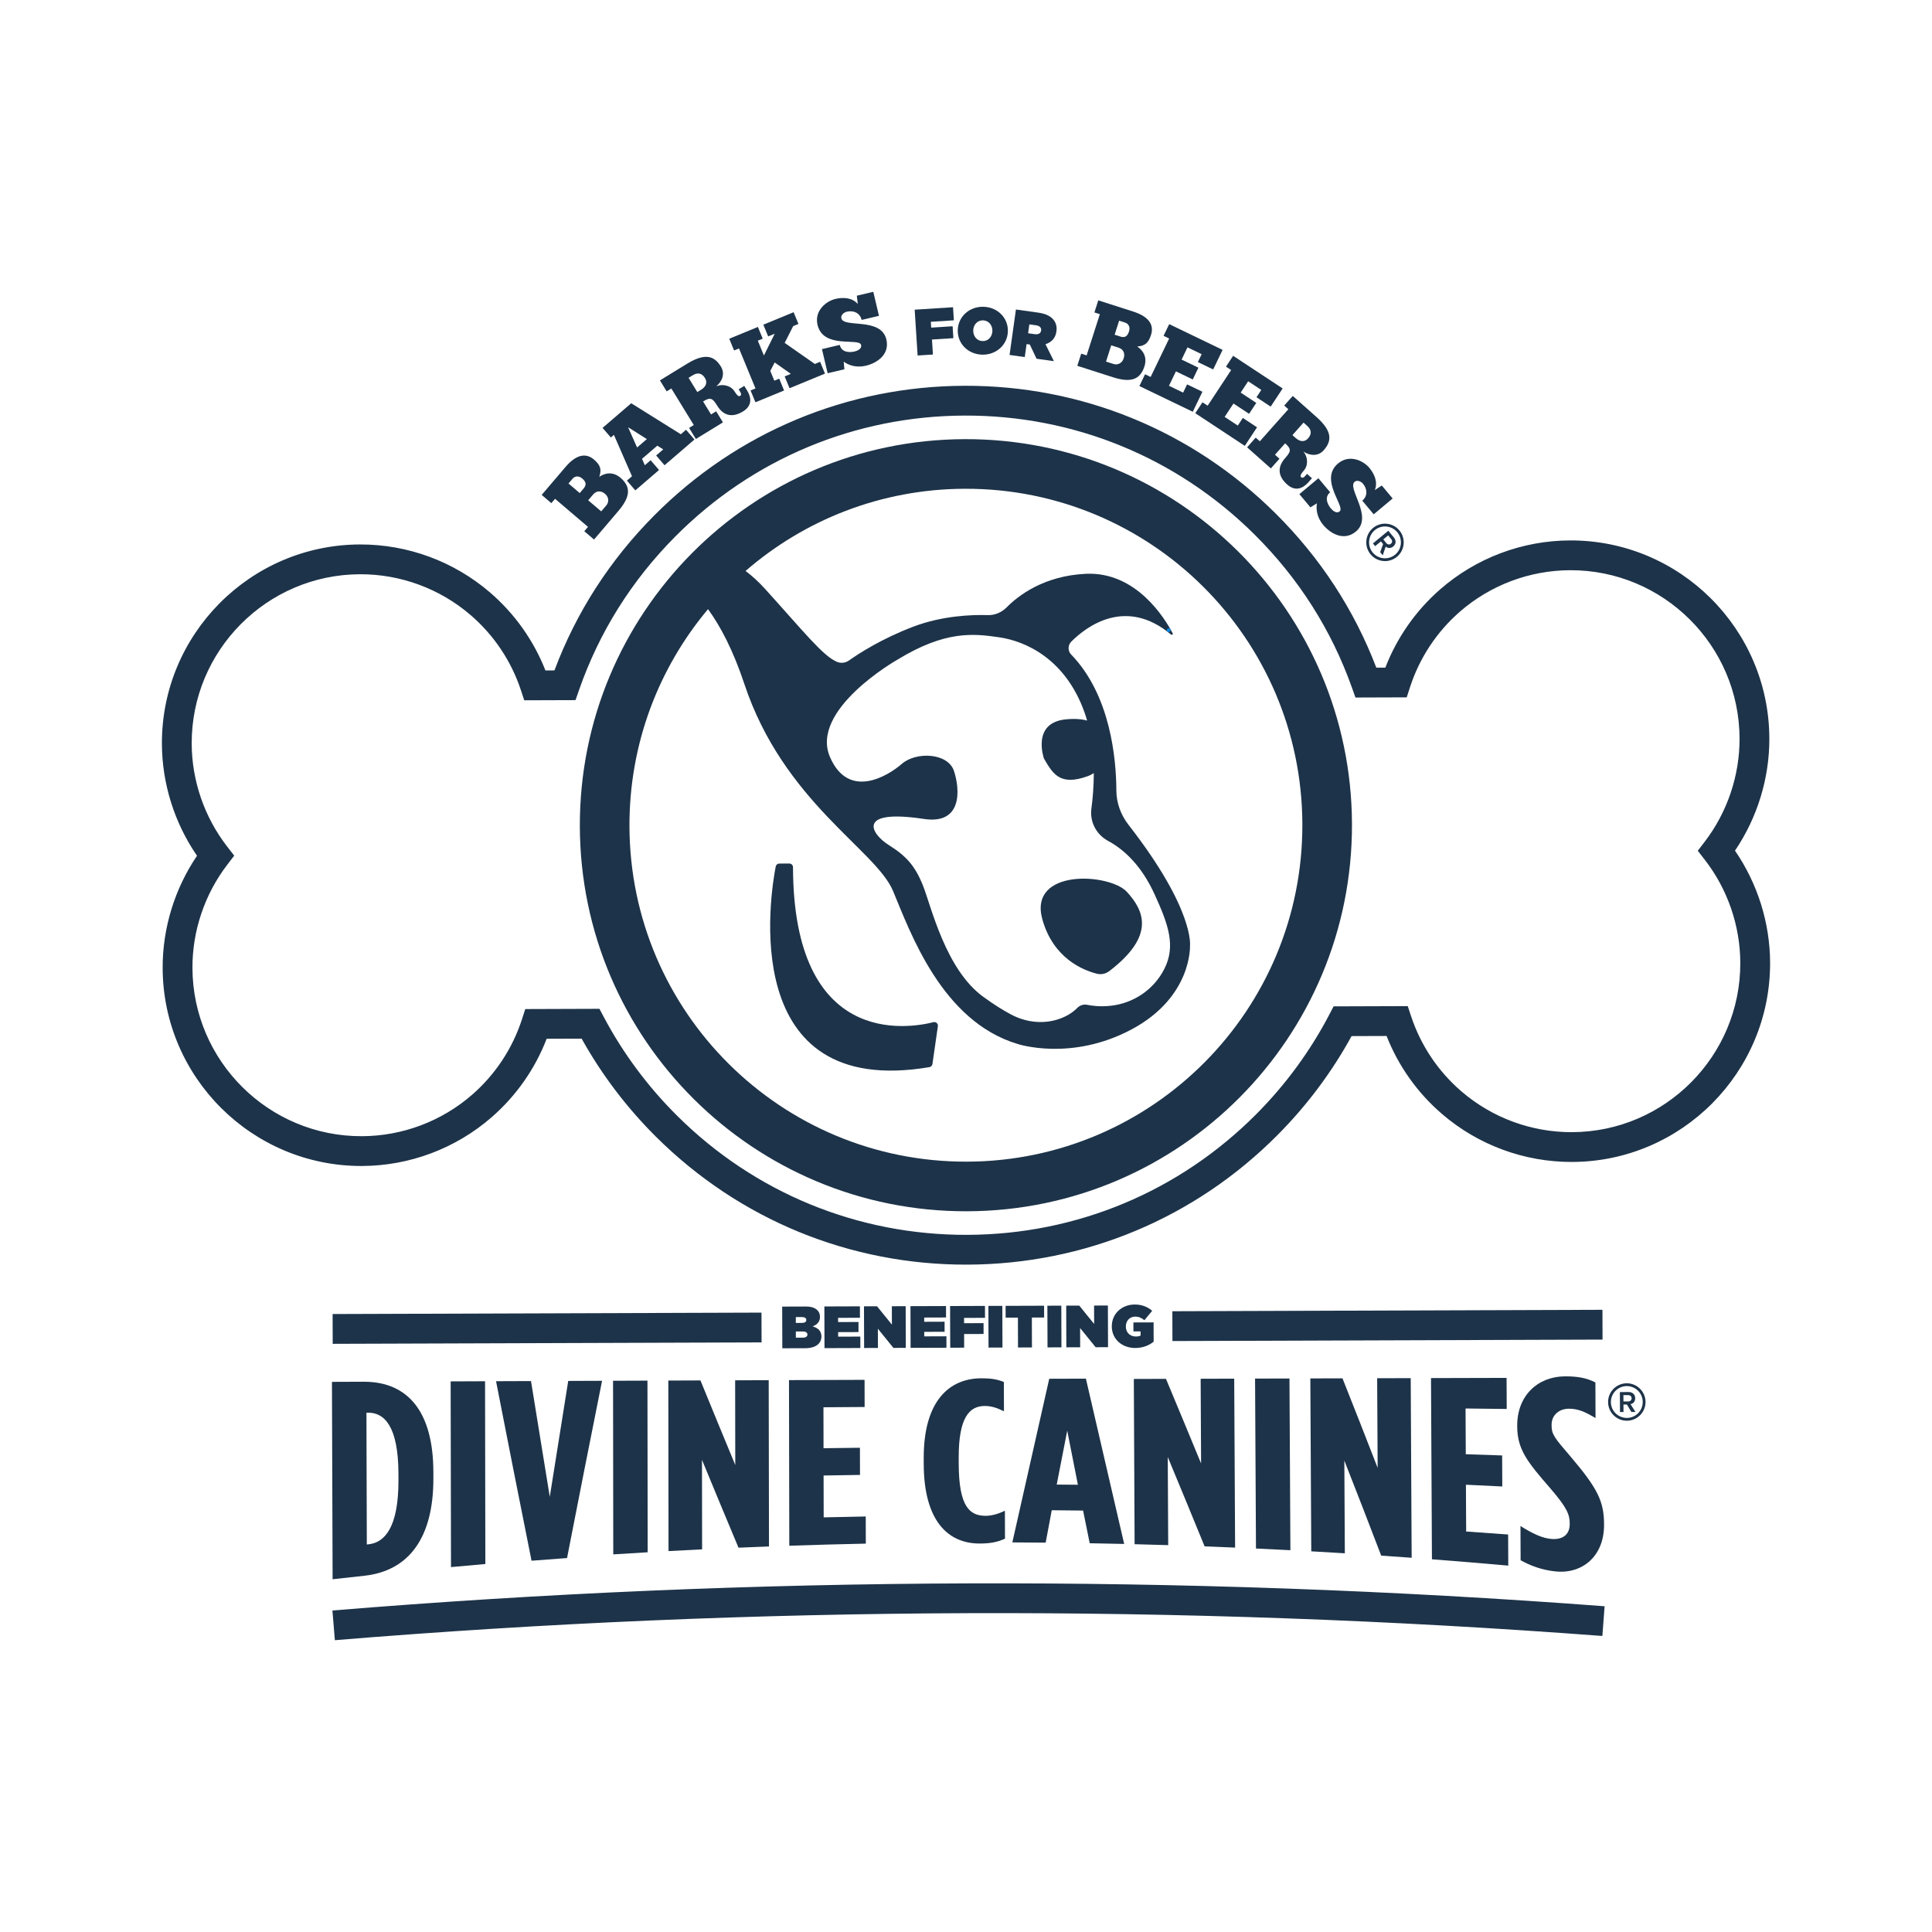 <?xml version="1.0" encoding="UTF-8" standalone="no"?>
<!DOCTYPE svg PUBLIC "-//W3C//DTD SVG 1.1//EN" "http://www.w3.org/Graphics/SVG/1.1/DTD/svg11.dtd">
<svg width="1200px" height="1200px" version="1.1" xmlns="http://www.w3.org/2000/svg" xmlns:xlink="http://www.w3.org/1999/xlink" xml:space="preserve" xmlns:serif="http://www.serif.com/" style="fill-rule:evenodd;clip-rule:evenodd;stroke-linejoin:round;stroke-miterlimit:2;">
    <rect id="Page-2" serif:id="Page 2" x="0" y="0" width="1200" height="1200" style="fill:none;"/>
    <g id="Layer-1" serif:id="Layer 1">
        <path d="M375.809,306.735C373.437,304.714 370.566,304.595 368.386,307.153L365.333,310.734L373.424,317.635L376.596,313.913C378.261,311.96 378.321,308.877 375.809,306.735M353.1,300.305L360.077,306.252L362.496,303.416C364.597,300.951 363.844,299.104 361.61,297.201C359.472,295.376 357.105,295.607 355.598,297.374L353.1,300.305ZM368.962,335.115L362.916,329.958L365.216,327.262L344.752,309.813L342.453,312.509L336.452,307.395L351.243,290.048C357.827,282.328 363.842,281.111 368.912,285.433C372.819,288.765 373.813,291.461 372.234,296.137C376.02,293.584 380.865,292.894 385.375,296.74C391.933,302.333 391.685,308.464 384.03,317.441L368.962,335.115Z" style="fill:rgb(29,51,73);fill-rule:nonzero;"/>
        <path d="M395.705,277.946L401.771,272.728L390.113,265.352L395.705,277.946ZM431.332,273.007L412.762,288.975L407.544,282.907L411.945,279.125L408.265,276.811L398.769,284.976L400.505,288.962L404.118,285.855L409.334,291.923L394.606,304.587L389.39,298.52L392.539,295.812L381.309,270.104L379.41,271.737L374.271,265.761L392.056,250.469L422.873,269.726L426.117,266.939L431.332,273.007Z" style="fill:rgb(29,51,73);fill-rule:nonzero;"/>
        <path d="M427.688,234.67L433.118,243.52L435.46,242.082C438.481,240.229 439.563,237.558 437.871,234.799C435.986,231.729 433.31,231.22 430.292,233.073L427.688,234.67ZM409.899,236.27L426.816,225.891C438.894,218.48 444.175,221.833 447.816,227.768C450.307,231.828 448.835,236.671 444.897,239.946C448.811,238.263 453.953,239.407 456.254,243.154C457.625,245.392 458.736,246.502 459.674,245.927C460.456,245.448 460.489,244.569 459.849,243.528L458.795,241.81L462.282,239.671L464.04,242.534C466.69,246.853 467.329,251.98 461.549,255.525C454.73,259.709 449.247,258.128 445.509,252.039C442.604,247.301 441.328,246.508 436.695,249.349L441.646,257.419L444.82,255.47L449.038,262.341L432.222,272.657L428.006,265.786L430.921,263.998L416.997,241.301L414.082,243.089L409.899,236.27Z" style="fill:rgb(29,51,73);fill-rule:nonzero;"/>
        <path d="M473.74,210.348L470.69,211.605L474.484,220.808L481.193,207.276L477.128,208.952L474.127,201.668L492.928,193.919L495.929,201.203L492.654,202.553L487.376,212.984L506.111,226.07L509.386,224.719L512.413,232.059L490.393,241.134L487.366,233.794L491.205,232.214L481.153,225.127L478.44,230.406L480.931,236.447L483.978,235.192L487.005,242.532L469.219,249.862L466.192,242.52L469.242,241.265L459.004,216.421L455.954,217.678L452.953,210.395L470.739,203.064L473.74,210.348Z" style="fill:rgb(29,51,73);fill-rule:nonzero;"/>
        <path d="M514.06,231.818L510.523,216.834L521.583,214.224C522.762,219.219 527.951,218.872 530.478,218.403C532.559,217.91 535.418,216.733 534.83,214.237C533.734,209.598 511.365,216.948 507.787,201.788C505.711,192.988 513.095,187.039 518.921,185.664C523.915,184.486 529.349,184.897 532.781,188.796L532.196,183.661L542.422,181.247L545.944,196.172L535.182,198.711C534.144,194.312 530.108,192.629 525.945,193.61C524.221,194.017 522.094,195.649 522.584,197.729C524.03,203.855 547.238,196.87 550.537,210.843C552.725,220.117 544.831,225.497 537.756,227.167C531.752,228.583 526.93,226.772 524.038,224.629L524.465,229.362L514.06,231.818Z" style="fill:rgb(29,51,73);fill-rule:nonzero;"/>
        <path d="M568.122,192.354L591.942,190.827L592.464,198.957L578.156,199.874L578.387,203.492L591.679,202.641L592.156,210.039L578.863,210.89L579.459,220.199L569.947,220.809L568.122,192.354Z" style="fill:rgb(29,51,73);fill-rule:nonzero;"/>
        <path d="M616.387,205.705L616.391,205.624C616.508,202.242 614.294,199.105 610.627,198.979C607.002,198.851 604.614,201.787 604.498,205.128L604.497,205.209C604.38,208.589 606.594,211.726 610.261,211.853C613.887,211.979 616.271,209.044 616.387,205.705M594.881,204.957L594.882,204.875C595.171,196.605 602.204,190.243 611.001,190.548C619.8,190.856 626.294,197.606 626.007,205.876L626.002,205.958C625.717,214.226 618.684,220.587 609.885,220.282C601.088,219.975 594.592,213.225 594.881,204.957" style="fill:rgb(29,51,73);fill-rule:nonzero;"/>
        <path d="M642.64,207.56C644.898,207.878 646.411,207.062 646.653,205.328L646.664,205.247C646.918,203.432 645.631,202.348 643.455,202.041L639.342,201.466L638.568,206.989L642.64,207.56ZM631.015,192.239L644.804,194.172C649.805,194.873 652.815,196.571 654.515,198.822C655.971,200.755 656.564,202.976 656.155,205.88L656.144,205.959C655.569,210.072 653.029,212.635 649.369,213.808L654.597,224.328L643.832,222.819L639.639,214.005L637.623,213.723L636.492,221.788L627.057,220.467L631.015,192.239Z" style="fill:rgb(29,51,73);fill-rule:nonzero;"/>
        <path d="M695.115,199.179L692.318,207.903L695.866,209.041C698.948,210.029 700.36,208.621 701.256,205.831C702.115,203.156 700.99,201.064 698.78,200.355L695.115,199.179ZM697.931,222.595C698.883,219.629 697.887,216.937 694.687,215.911L690.21,214.474L686.964,224.593L691.618,226.086C694.06,226.868 696.925,225.736 697.931,222.595M669.129,227.211L671.554,219.65L674.926,220.732L683.135,195.144L679.761,194.062L682.166,186.559L703.858,193.516C713.513,196.613 716.95,201.693 714.918,208.033C713.351,212.917 711.248,214.871 706.327,215.217C710.141,217.723 712.642,221.925 710.831,227.567C708.202,235.766 702.452,237.899 691.227,234.298L669.129,227.211Z" style="fill:rgb(29,51,73);fill-rule:nonzero;"/>
        <path d="M726.214,201.336L759.381,217.315L753.526,229.471L744.01,224.885L746.368,219.992L737.567,215.752L733.911,223.342L744.361,228.376L740.837,235.693L730.387,230.657L726.066,239.623L734.867,243.862L737.332,238.747L746.848,243.332L740.858,255.762L707.691,239.783L711.216,232.469L714.682,234.138L726.181,210.265L722.717,208.596L726.214,201.336Z" style="fill:rgb(29,51,73);fill-rule:nonzero;"/>
        <path d="M765.921,220.997L796.679,241.282L789.244,252.553L780.42,246.735L783.414,242.196L775.253,236.813L770.61,243.851L780.301,250.243L775.826,257.028L766.135,250.636L760.654,258.948L768.814,264.331L771.943,259.588L780.767,265.407L773.164,276.934L742.406,256.649L746.881,249.867L750.095,251.986L764.695,229.849L761.482,227.729L765.921,220.997Z" style="fill:rgb(29,51,73);fill-rule:nonzero;"/>
        <path d="M809.652,262.49L802.752,270.254L804.807,272.079C807.456,274.433 810.327,274.696 812.479,272.275C814.873,269.581 814.582,266.871 811.933,264.52L809.652,262.49ZM802.963,245.924L817.804,259.111C828.397,268.524 826.719,274.551 822.092,279.758C818.928,283.319 813.866,283.313 809.588,280.495C812.334,283.75 812.729,289.007 809.808,292.294C808.064,294.258 807.323,295.643 808.145,296.372C808.83,296.982 809.683,296.758 810.493,295.845L811.832,294.338L814.892,297.057L812.66,299.569C809.294,303.359 804.571,305.455 799.5,300.95C793.52,295.635 793.442,289.927 798.19,284.585C801.883,280.43 802.273,278.979 798.209,275.367L791.919,282.444L794.706,284.92L789.348,290.948L774.6,277.842L779.955,271.814L782.513,274.087L800.203,254.178L797.647,251.905L802.963,245.924Z" style="fill:rgb(29,51,73);fill-rule:nonzero;"/>
        <path d="M807.069,306.917L818.883,297.041L826.172,305.762C822.235,309.053 824.87,313.539 826.422,315.587C827.794,317.227 830.129,319.259 832.098,317.612C835.754,314.555 819.157,297.846 831.113,287.854C838.051,282.053 846.679,285.991 850.519,290.586C853.812,294.523 855.877,299.565 853.928,304.38L858.258,301.558L865,309.62L853.233,319.457L846.139,310.972C849.608,308.072 849.304,303.707 846.56,300.425C845.424,299.066 843.012,297.895 841.37,299.267C836.543,303.304 853.188,320.928 842.171,330.138C834.857,336.252 826.509,331.602 821.846,326.022C817.889,321.287 817.348,316.164 817.969,312.62L813.927,315.123L807.069,306.917Z" style="fill:rgb(29,51,73);fill-rule:nonzero;"/>
        <path d="M326.26,626.746L372.323,626.592L374.938,631.53C386.945,654.169 402.318,674.871 420.631,693.064C468.851,740.962 532.833,767.213 600.792,766.987C668.75,766.76 732.554,740.084 780.455,691.866C798.645,673.555 813.881,652.746 825.74,630.024L828.322,625.073L874.378,624.919L876.486,631.282C882.469,649.341 893.275,665.456 907.726,677.885C926.814,694.296 951.206,703.291 976.415,703.207C1034.24,703.014 1081.13,655.812 1080.93,597.988C1080.86,574.974 1073.03,552.27 1058.9,534.062L1054.52,528.427L1058.86,522.763C1072.87,504.461 1080.55,481.705 1080.47,458.691C1080.28,400.866 1033.08,353.978 975.252,354.171C950.049,354.255 925.71,363.412 906.728,379.955C892.365,392.477 881.67,408.662 875.805,426.76L873.739,433.138L841.899,433.244L839.7,427.071C826.933,391.176 806.595,359.203 779.256,332.042C731.039,284.148 667.055,257.895 599.095,258.121C531.134,258.348 467.328,285.026 419.431,333.241C392.269,360.59 372.144,392.698 359.622,428.671L357.467,434.857L325.621,434.963L323.512,428.599C317.534,410.542 306.733,394.429 292.279,382.003C273.187,365.586 248.791,356.591 223.586,356.676C165.76,356.869 118.873,404.071 119.066,461.895C119.143,484.905 126.971,507.607 141.104,525.824L145.475,531.457L141.141,537.118C127.13,555.429 119.453,578.183 119.531,601.193C119.723,659.016 166.922,705.905 224.748,705.712C249.957,705.628 274.292,696.472 293.272,679.933C307.643,667.407 318.336,651.221 324.194,633.127L326.26,626.746ZM600.853,785.489C527.952,785.733 459.316,757.569 407.592,706.192C389.294,688.015 373.733,667.498 361.274,645.132L339.538,645.206C332.322,663.914 320.623,680.637 305.43,693.879C283.096,713.342 254.466,724.117 224.811,724.216C156.782,724.443 101.254,669.283 101.027,601.254C100.944,576.505 108.482,552.011 122.367,531.534C108.345,511.15 100.645,486.706 100.563,461.957C100.336,393.928 155.495,338.398 223.524,338.173C253.177,338.073 281.879,348.658 304.342,367.972C319.625,381.11 331.435,397.753 338.775,416.417L344.384,416.397C357.929,380.29 378.74,347.953 406.306,320.201C457.683,268.479 526.131,239.86 599.034,239.616C671.935,239.373 740.57,267.536 792.295,318.916C820.043,346.478 841.066,378.672 854.857,414.697L860.463,414.678C867.683,395.967 879.381,379.245 894.575,366.005C916.909,346.541 945.537,335.766 975.189,335.667C1043.22,335.441 1098.75,390.6 1098.97,458.629C1099.06,483.381 1091.52,507.88 1077.63,528.35C1091.65,548.727 1099.36,573.175 1099.44,597.927C1099.66,665.956 1044.51,721.484 976.477,721.711C946.824,721.81 918.119,711.226 895.661,691.911C880.381,678.771 868.569,662.127 861.225,643.467L839.492,643.539C827.184,665.987 811.757,686.612 793.582,704.905C742.199,756.631 673.755,785.247 600.853,785.489" style="fill:rgb(29,51,73);fill-rule:nonzero;"/>
        <path d="M867.871,330.586C864.399,326.382 858.148,325.785 853.943,329.256C849.739,332.728 849.147,338.975 852.619,343.18C856.09,347.384 862.332,347.98 866.537,344.509C870.741,341.037 871.343,334.791 867.871,330.586M851.278,344.287C847.193,339.339 847.894,331.997 852.836,327.916C857.784,323.83 865.126,324.531 869.211,329.479C873.293,334.422 872.592,341.764 867.644,345.849C862.701,349.93 855.359,349.229 851.278,344.287" style="fill:rgb(29,51,73);fill-rule:nonzero;"/>
        <path d="M863.932,337.717C864.849,336.96 864.88,335.776 864.1,334.832L862.21,332.543L859.177,335.047L861.067,337.336C861.847,338.281 863.015,338.474 863.932,337.717M857.253,342.989L859.069,337.93L857.697,336.269L854.134,339.212L852.751,337.537L862.302,329.65L865.763,333.842C867.327,335.735 867.108,337.982 865.35,339.434C863.642,340.844 861.804,340.484 860.672,339.493L858.851,344.925L857.253,342.989Z" style="fill:rgb(29,51,73);fill-rule:nonzero;"/>
        <path d="M1010.39,860.922C1004.94,860.951 1000.52,865.416 1000.55,870.868C1000.58,876.321 1005.04,880.731 1010.5,880.702C1015.95,880.672 1020.36,876.215 1020.33,870.762C1020.3,865.31 1015.84,860.893 1010.39,860.922M1010.5,882.44C1004.09,882.474 998.846,877.287 998.812,870.878C998.777,864.461 1003.96,859.218 1010.38,859.184C1016.79,859.149 1022.03,864.336 1022.07,870.753C1022.1,877.163 1016.92,882.405 1010.5,882.44" style="fill:rgb(29,51,73);fill-rule:nonzero;"/>
        <path d="M1013.42,868.483C1013.42,867.294 1012.52,866.521 1011.29,866.527L1008.32,866.543L1008.35,870.477L1011.31,870.461C1012.54,870.455 1013.43,869.672 1013.42,868.483M1013.28,876.991L1010.51,872.384L1008.36,872.396L1008.38,877.017L1006.21,877.029L1006.14,864.642L1011.58,864.613C1014.03,864.6 1015.63,866.19 1015.65,868.471C1015.66,870.685 1014.22,871.882 1012.74,872.131L1015.79,876.978L1013.28,876.991Z" style="fill:rgb(29,51,73);fill-rule:nonzero;"/>
        <path d="M498.651,830.85C500.537,830.844 501.497,830.064 501.493,828.952L501.493,828.88C501.489,827.769 500.563,826.995 498.677,827.001L494.313,827.015L494.325,830.864L498.651,830.85ZM498.067,821.677C499.915,821.671 500.803,821.04 500.799,819.892L500.798,819.82C500.795,818.673 499.866,818.048 498.017,818.054L494.283,818.066L494.295,821.689L498.067,821.677ZM485.827,811.549L500.326,811.5C503.913,811.488 506.172,812.294 507.695,813.807C508.622,814.725 509.292,816.056 509.298,817.831L509.299,817.903C509.309,820.975 507.465,822.865 504.695,823.837C508.027,824.788 510.177,826.556 510.189,830.107L510.189,830.184C510.203,834.326 506.811,837.369 500.265,837.391L485.913,837.438L485.827,811.549Z" style="fill:rgb(29,51,73);fill-rule:nonzero;"/>
        <path d="M512.028,811.461L534.11,811.387L534.133,818.489L520.558,818.534L520.567,821.159L533.216,821.117L533.237,827.369L520.588,827.411L520.597,830.221L534.357,830.175L534.381,837.277L512.114,837.351L512.028,811.461Z" style="fill:rgb(29,51,73);fill-rule:nonzero;"/>
        <path d="M536.637,811.379L544.737,811.352L553.984,822.751L553.946,811.321L562.529,811.293L562.615,837.183L554.922,837.208L545.264,825.291L545.304,837.24L536.723,837.269L536.637,811.379Z" style="fill:rgb(29,51,73);fill-rule:nonzero;"/>
        <path d="M565.504,811.283L587.586,811.209L587.609,818.311L574.034,818.356L574.043,820.981L586.694,820.939L586.715,827.191L574.064,827.233L574.073,830.043L587.833,829.997L587.857,837.099L565.59,837.173L565.504,811.283Z" style="fill:rgb(29,51,73);fill-rule:nonzero;"/>
        <path d="M590.113,811.201L611.788,811.129L611.813,818.524L598.793,818.567L598.804,821.861L610.898,821.82L610.92,828.551L598.827,828.592L598.855,837.062L590.199,837.091L590.113,811.201Z" style="fill:rgb(29,51,73);fill-rule:nonzero;"/>
        <path d="M622.649,836.983L622.562,811.093L613.909,811.122L613.996,837.012L622.649,836.983Z" style="fill:rgb(29,51,73);"/>
        <path d="M632.248,818.384L624.629,818.409L624.605,811.087L648.498,811.007L648.522,818.33L640.904,818.355L640.965,836.922L632.31,836.951L632.248,818.384Z" style="fill:rgb(29,51,73);fill-rule:nonzero;"/>
        <path d="M659.286,836.861L659.2,810.971L650.546,811L650.633,836.89L659.286,836.861Z" style="fill:rgb(29,51,73);"/>
        <path d="M662.24,810.961L670.34,810.934L679.589,822.333L679.551,810.903L688.13,810.875L688.216,836.765L680.523,836.79L670.867,824.873L670.907,836.822L662.326,836.851L662.24,810.961Z" style="fill:rgb(29,51,73);fill-rule:nonzero;"/>
        <path d="M690.556,823.886L690.556,823.809C690.53,816.08 696.614,810.291 704.788,810.263C709.227,810.249 712.819,811.714 715.639,814.148L710.811,820.006C709.105,818.57 707.217,817.763 705.071,817.771C701.705,817.782 699.274,820.378 699.286,823.893L699.286,823.965C699.299,827.629 701.857,830.137 705.482,830.125C706.962,830.12 707.774,829.896 708.439,829.523L708.431,826.93L703.992,826.945L703.974,821.397L716.512,821.356L716.552,833.34C713.75,835.645 709.834,837.248 705.136,837.264C697.074,837.29 690.583,831.909 690.556,823.886" style="fill:rgb(29,51,73);fill-rule:nonzero;"/>
        <path d="M995.256,1016.13C733.991,996.373 469.12,997.255 207.994,1018.75L206.476,1000.31C468.572,978.731 734.426,977.854 996.65,997.675L995.256,1016.13Z" style="fill:rgb(29,51,73);fill-rule:nonzero;"/>
        <path d="M228.708,959.222C238.839,958.273 247.558,948.881 247.488,919.346C247.485,917.993 247.481,916.64 247.478,915.287C247.408,885.756 238.63,877.277 228.477,877.452C228.184,877.457 227.893,877.464 227.6,877.47C227.678,904.747 227.756,932.024 227.833,959.301C228.125,959.275 228.416,959.248 228.708,959.222M206.18,858.3C212.835,858.273 219.49,858.246 226.145,858.219C253.471,858.259 269.096,876.974 269.172,914.212C269.175,915.541 269.177,916.871 269.18,918.201C269.257,955.454 253.73,975.643 226.491,978.707C219.856,979.42 213.221,980.151 206.589,980.9C206.452,940.033 206.316,899.167 206.18,858.3" style="fill:rgb(29,51,73);fill-rule:nonzero;"/>
        <path d="M279.905,858.003C287.028,857.975 294.151,857.947 301.274,857.919C301.337,895.76 301.399,933.602 301.463,971.442C294.35,972.057 287.238,972.693 280.127,973.35C280.053,934.901 279.979,896.452 279.905,858.003" style="fill:rgb(29,51,73);fill-rule:nonzero;"/>
        <path d="M308.1,857.892C315.339,857.863 322.577,857.836 329.817,857.807C333.704,881.956 337.589,905.918 341.473,929.705C345.293,905.53 349.114,881.539 352.936,857.719C359.942,857.692 366.949,857.665 373.955,857.639C366.701,893.857 359.449,930.532 352.202,967.73C344.85,968.263 337.499,968.819 330.149,969.396C322.806,932.773 315.458,895.627 308.1,857.892" style="fill:rgb(29,51,73);fill-rule:nonzero;"/>
        <path d="M380.777,857.613C387.9,857.586 395.023,857.56 402.146,857.533C402.191,893.07 402.235,928.607 402.28,964.144C395.155,964.56 388.032,964.997 380.91,965.455C380.865,929.508 380.821,893.56 380.777,857.613" style="fill:rgb(29,51,73);fill-rule:nonzero;"/>
        <path d="M415.104,857.485C421.759,857.46 428.414,857.436 435.069,857.411C442.274,875.078 449.481,892.579 456.692,909.947C456.665,892.409 456.638,874.871 456.611,857.333C463.558,857.308 470.506,857.283 477.453,857.258C477.513,891.683 477.572,926.107 477.632,960.532C471.321,960.769 465.01,961.021 458.699,961.292C451.133,943.247 443.571,925.069 436.012,906.721C436.038,925.257 436.064,943.793 436.09,962.329C429.139,962.67 422.189,963.03 415.24,963.411C415.195,928.102 415.15,892.794 415.104,857.485" style="fill:rgb(29,51,73);fill-rule:nonzero;"/>
        <path d="M490.058,857.213C505.704,857.157 521.349,857.103 536.995,857.049C537.009,862.668 537.022,868.287 537.036,873.906C528.51,873.96 519.985,874.019 511.46,874.084C511.478,882.559 511.496,891.034 511.513,899.509C519.048,899.405 526.584,899.311 534.119,899.228C534.132,904.852 534.146,910.475 534.159,916.098C526.622,916.204 519.085,916.326 511.549,916.459C511.567,925.127 511.585,933.796 511.603,942.465C520.31,942.255 529.018,942.072 537.727,941.915C537.74,947.535 537.754,953.155 537.768,958.775C521.926,959.106 506.085,959.541 490.248,960.08C490.185,925.791 490.121,891.502 490.058,857.213" style="fill:rgb(29,51,73);fill-rule:nonzero;"/>
        <path d="M573.745,909.299C573.741,908.141 573.738,906.983 573.735,905.826C573.633,870.219 589.528,856.146 609.495,856.082C615.448,856.062 618.952,856.626 623.513,858.349C623.536,864.423 623.558,870.497 623.58,876.572C619.193,874.411 615.682,873.262 611.654,873.273C602.194,873.299 595.386,880.262 595.467,905.562C595.471,906.814 595.475,908.066 595.479,909.317C595.567,936.061 602.421,941.51 612.243,941.503C615.575,941.5 619.781,940.489 624.157,938.328C624.179,944.114 624.2,949.901 624.221,955.687C619.316,957.985 614.585,958.701 608.444,958.709C588.796,958.738 573.846,944.618 573.745,909.299" style="fill:rgb(29,51,73);fill-rule:nonzero;"/>
        <path d="M669.499,922.203C667.289,910.984 665.08,899.78 662.872,888.588C660.7,899.77 658.526,910.941 656.351,922.102C660.734,922.13 665.116,922.164 669.499,922.203M651.7,856.375C659.29,856.35 666.879,856.325 674.469,856.301C682.383,890.344 690.309,924.543 698.244,958.975C691.111,958.808 683.979,958.662 676.846,958.538C675.471,951.765 674.097,945 672.723,938.241C666.236,938.16 659.749,938.093 653.261,938.039C652.003,944.75 650.743,951.458 649.484,958.163C642.585,958.095 635.685,958.045 628.786,958.017C636.436,924.194 644.074,890.339 651.7,856.375" style="fill:rgb(29,51,73);fill-rule:nonzero;"/>
        <path d="M704.24,856.498C710.895,856.477 717.551,856.456 724.206,856.436C731.472,873.819 738.743,891.325 746.017,908.986C745.927,891.447 745.837,873.909 745.747,856.37C752.695,856.348 759.643,856.327 766.59,856.307C766.775,891.285 766.96,926.263 767.144,961.241C760.833,960.974 754.522,960.722 748.21,960.488C740.577,941.812 732.946,923.321 725.321,904.977C725.411,923.224 725.501,941.471 725.592,959.717C718.637,959.502 711.681,959.306 704.726,959.132C704.564,924.92 704.402,890.709 704.24,856.498" style="fill:rgb(29,51,73);fill-rule:nonzero;"/>
        <path d="M779.544,856.268C786.666,856.247 793.79,856.226 800.912,856.205C801.104,891.757 801.297,927.31 801.489,962.863C794.362,962.492 787.237,962.143 780.108,961.815C779.92,926.633 779.732,891.451 779.544,856.268" style="fill:rgb(29,51,73);fill-rule:nonzero;"/>
        <path d="M813.871,856.167C820.526,856.148 827.182,856.128 833.836,856.109C841.117,874.397 848.397,892.918 855.676,911.703C855.577,893.151 855.478,874.599 855.378,856.048C862.325,856.028 869.273,856.008 876.22,855.989C876.415,893.18 876.609,930.371 876.804,967.561C870.501,967.102 864.198,966.659 857.893,966.233C850.259,946.257 842.623,926.586 834.988,907.182C835.092,926.38 835.196,945.578 835.3,964.777C828.352,964.351 821.404,963.945 814.454,963.559C814.26,927.762 814.065,891.965 813.871,856.167" style="fill:rgb(29,51,73);fill-rule:nonzero;"/>
        <path d="M888.824,855.954C904.47,855.911 920.115,855.868 935.76,855.826C935.789,862.264 935.819,868.702 935.848,875.139C927.327,875.033 918.805,874.931 910.283,874.834C910.329,884.304 910.376,893.775 910.422,903.246C917.95,903.491 925.478,903.745 933.005,904.009C933.034,910.433 933.064,916.858 933.093,923.282C925.568,922.904 918.042,922.54 910.515,922.189C910.562,931.876 910.61,941.564 910.657,951.251C919.349,951.844 928.039,952.462 936.728,953.108C936.756,959.55 936.786,965.992 936.815,972.434C921.017,971.019 905.212,969.708 889.401,968.501C889.209,930.985 889.017,893.47 888.824,855.954" style="fill:rgb(29,51,73);fill-rule:nonzero;"/>
        <path d="M944.485,969.107C944.454,962.013 944.422,954.918 944.391,947.823C951.933,952.549 957.887,955.408 963.658,955.874C969.776,956.374 975.013,953.9 974.984,946.496C974.984,946.382 974.983,946.267 974.982,946.152C974.961,940.672 973.198,936.337 963.006,924.515C948.419,907.761 942.431,900.188 942.368,885.933C942.368,885.821 942.368,885.709 942.367,885.598C942.282,866.925 955.015,854.998 972.005,854.873C980.586,854.844 985.671,856.03 990.934,858.646C990.96,866.027 990.985,873.407 991.011,880.788C984.342,876.824 980.313,875.059 974.71,874.98C968.758,874.905 963.696,878.585 963.722,885.048C963.722,885.162 963.722,885.276 963.723,885.389C963.745,891.031 965.507,893.035 975.698,904.924C992.569,924.767 996.259,932.782 996.306,946.74C996.307,946.856 996.307,946.973 996.307,947.09C996.369,966.448 982.962,977.765 966.184,976.036C957.796,975.207 950.619,972.496 944.485,969.107" style="fill:rgb(29,51,73);fill-rule:nonzero;"/>
        <path d="M206.59,816.173L206.652,834.677L473.028,833.789L472.967,815.285L206.59,816.173Z" style="fill:rgb(29,51,73);"/>
        <path d="M728.225,832.942L995.371,832.047L995.309,813.539L728.163,814.434L728.225,832.942Z" style="fill:rgb(29,51,73);"/>
        <path id="Collar" d="M579.788,634.891C563.667,638.956 492.833,650.451 492.544,538.615C492.541,537.377 491.545,536.35 490.307,536.354L484.015,536.375C482.94,536.379 482.023,537.131 481.819,538.186C478.559,554.99 457.506,683.029 577.266,662.822C578.233,662.659 579.008,661.876 579.148,660.905L582.534,637.392C582.761,635.812 581.336,634.501 579.788,634.891" style="fill:rgb(29,51,73);"/>
        <path id="Nose" d="M647.442,571.072C654.25,595.37 672.878,602.698 681.363,604.81C684.032,605.475 686.838,604.821 689.024,603.151C718.057,580.967 710.311,565.372 700.007,554.032C689.325,542.275 638.506,539.18 647.442,571.072" style="fill:rgb(29,51,73);"/>
        <path id="Face" d="M648.442,471.203C653.902,480.491 658.271,488.387 675.533,482.12C677.017,481.582 678.252,480.916 679.382,480.2C679.369,488.489 678.698,496.121 677.886,502.275C676.806,510.455 680.94,518.343 688.201,522.262C698.214,527.665 708.964,537.607 717.078,555.357C725.696,574.208 730.434,587.494 723.198,601.796C716.66,614.719 703.917,623.294 689.507,624.743C683.367,625.361 678.403,624.751 675.265,624.11C673.035,623.655 670.724,624.4 669.129,626.023C665.939,629.269 662.042,631.397 658.137,632.785C648.225,636.31 637.318,635.078 628.026,630.144C623.199,627.581 617.378,624.007 610.564,619.021C587.387,602.062 578.381,563.12 573.472,550.562C568.562,538.004 563.03,531.747 552.055,524.888C541.081,518.029 531.314,502.237 573.859,508.663C597.939,512.3 596.29,490.225 592.536,478.88C588.782,467.535 569.035,466.72 560.137,474.456C551.239,482.193 527.162,496.659 515.606,470.441C502.575,440.878 557.183,409.865 557.183,409.865C587.138,391.512 604.587,393.482 620.755,395.862C636.924,398.242 661.832,409.111 673.707,442.738C674.27,444.333 674.767,445.948 675.234,447.571C672.024,446.672 667.762,446.248 662.01,446.806C640.457,448.894 648.442,471.203 648.442,471.203M600.64,721.529C485.226,721.914 391.352,628.664 390.967,513.249C390.796,461.908 409.165,414.839 439.761,378.357C447.471,388.923 455.337,403.79 462.317,424.784C486.684,498.067 543.958,527.782 554.68,553.396C565.403,579.009 584.902,634.33 632.105,648.448C632.105,648.448 665.306,659.445 702.895,639.35C740.484,619.254 739.126,587.525 739.126,587.525C739.126,587.525 742.209,565.27 700.902,512.254C696.147,506.151 693.425,498.69 693.39,490.953C693.302,471.543 689.855,431.846 665.3,406.518C663.137,404.287 663.21,400.704 665.41,398.509C674.644,389.294 699.095,370.482 727.329,394.121C727.894,394.594 728.718,394.013 728.376,393.36C723.405,383.884 705.627,354.957 674.463,356.399C648.395,357.605 632.484,369.922 625.283,377.204C622.166,380.356 617.975,382.191 613.544,382.056C603.716,381.757 585.194,382.372 566.991,389.338C547.43,396.823 533.371,405.941 527.34,410.212C525.121,411.783 522.276,412.126 519.776,411.055C511.08,407.331 499.396,392.527 475.265,365.855C471.166,361.324 467.093,357.649 463.082,354.631C499.574,322.977 547.15,303.751 599.247,303.577C714.661,303.192 808.535,396.442 808.919,511.857C809.304,627.271 716.054,721.144 600.64,721.529M599.144,272.763C466.712,273.204 359.712,380.92 360.153,513.352C360.594,645.785 468.31,752.785 600.743,752.343C733.175,751.902 840.175,644.186 839.734,511.754C839.292,379.321 731.577,272.321 599.144,272.763" style="fill:rgb(29,51,73);"/>
        <g>
            <circle cx="725.891" cy="391.394" r="1.148" style="fill:url(#_Linear1);"/>
            <circle cx="725.891" cy="391.394" r="1.148" style="fill:rgb(128,128,128);fill-opacity:0;"/>
            <circle cx="725.891" cy="391.394" r="1.148" style="fill:none;"/>
        </g>
    </g>
    <defs>
        <linearGradient id="_Linear1" x1="0" y1="0" x2="1" y2="0" gradientUnits="userSpaceOnUse" gradientTransform="matrix(1.3419e-15,22.069,-21.915,1.35135e-15,721.903,365.322)"><stop offset="0" style="stop-color:rgb(123,187,232);stop-opacity:1"/><stop offset="0.47" style="stop-color:rgb(90,173,231);stop-opacity:1"/><stop offset="1" style="stop-color:rgb(5,136,228);stop-opacity:1"/></linearGradient>
    </defs>
</svg>

